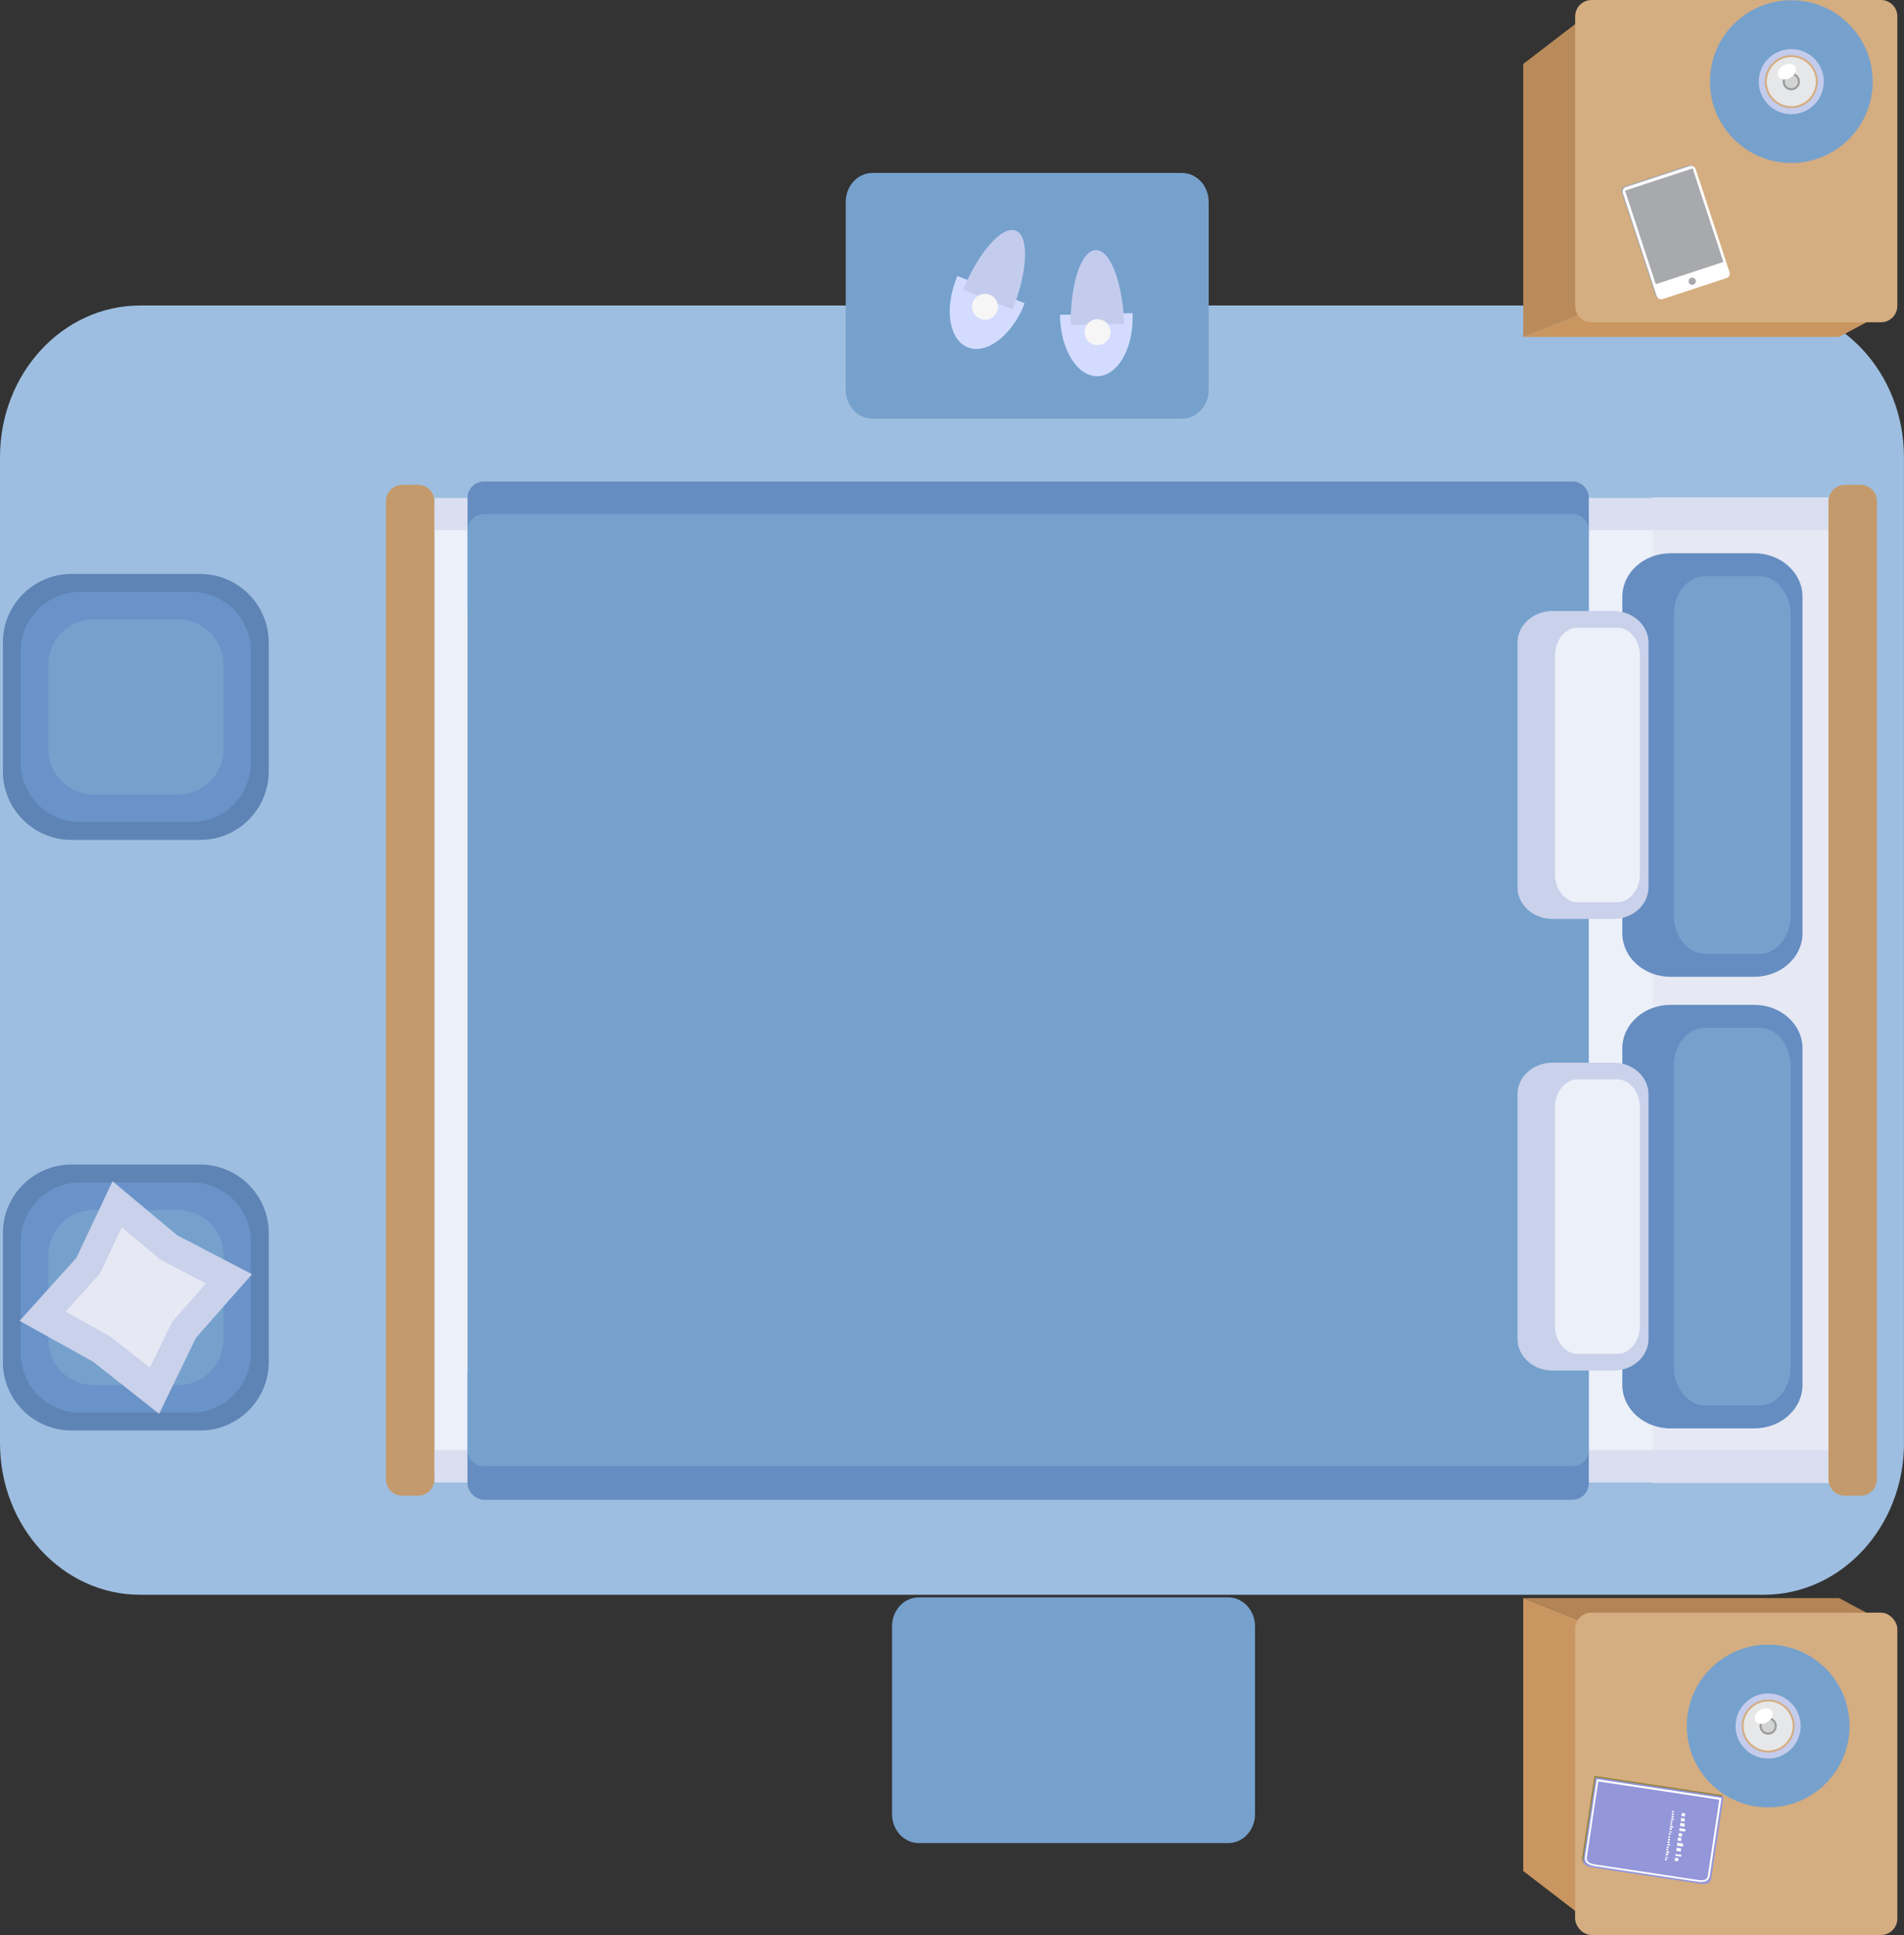 <?xml version="1.0" encoding="UTF-8"?>
<svg id="Layer_1" data-name="Layer 1" xmlns="http://www.w3.org/2000/svg" viewBox="0 0 328.93 334.19">
  <rect x="0" y="0" width="328.93" height="334.19" fill="#333333" stroke="none"/>
  <defs>
    <style>
      .cls-1 {
        fill: #d4ad81;
      }

      .cls-2 {
        fill: #91833f;
      }

      .cls-3 {
        fill: #fff;
      }

      .cls-4 {
        fill: #ba8b5a;
      }

      .cls-5 {
        fill: #d3dcff;
      }

      .cls-6 {
        fill: #a7a9ac;
      }

      .cls-7 {
        fill: #f6f6f6;
      }

      .cls-8 {
        fill: #b38556;
      }

      .cls-9 {
        fill: #9dbee0;
      }

      .cls-10 {
        fill: #c99661;
      }

      .cls-11 {
        fill: #658dc1;
      }

      .cls-12 {
        fill: #9496da;
      }

      .cls-13 {
        fill: #76a1cd;
      }

      .cls-14 {
        fill: #6993c9;
      }

      .cls-15 {
        fill: #c49a6c;
      }

      .cls-16 {
        fill: #c4cced;
      }

      .cls-17 {
        fill: #999;
      }

      .cls-18 {
        fill: #cad1ea;
      }

      .cls-19 {
        fill: #d1d3d4;
      }

      .cls-20 {
        fill: #e6e7e8;
      }

      .cls-21 {
        fill: #ecf0f9;
      }

      .cls-22 {
        fill: #d9def0;
      }

      .cls-23 {
        fill: #5e84b5;
      }

      .cls-24 {
        fill: #e6e8f4;
      }
    </style>
  </defs>
  <path class="cls-9" d="m328.93,249.24c0,14.47-10.85,26.19-24.22,26.19H24.22c-13.38,0-24.22-11.73-24.22-26.19V78.95c0-14.47,10.84-26.19,24.22-26.19h280.48c13.38,0,24.22,11.73,24.22,26.19v170.28Z"/>
  <g>
    <rect class="cls-21" x="75.04" y="87.44" width="241.53" height="167.15"/>
    <rect class="cls-24" x="285.54" y="85.91" width="31.04" height="170.21"/>
    <rect class="cls-22" x="75.04" y="85.99" width="241.53" height="5.57"/>
    <rect class="cls-22" x="75.04" y="250.47" width="241.53" height="5.57"/>
    <g>
      <path class="cls-11" d="m83.6,83.16h188.05c1.56,0,2.83,1.27,2.83,2.83v19.58c0,1.56-1.27,2.83-2.83,2.83H83.6c-1.56,0-2.83-1.27-2.83-2.83v-19.58c0-1.56,1.27-2.83,2.83-2.83Z"/>
      <rect class="cls-11" x="80.76" y="234.28" width="193.72" height="24.75" rx="2.83" ry="2.83"/>
      <path class="cls-13" d="m83.6,88.78h188.05c1.56,0,2.83,1.27,2.83,2.83v158.8c0,1.56-1.27,2.83-2.83,2.83H83.6c-1.56,0-2.83-1.27-2.83-2.83V91.62c0-1.56,1.27-2.83,2.83-2.83Z"/>
    </g>
    <path class="cls-15" d="m69.51,83.73h2.7c1.56,0,2.83,1.27,2.83,2.83v168.94c0,1.56-1.27,2.83-2.83,2.83h-2.7c-1.56,0-2.83-1.27-2.83-2.83V86.57c0-1.56,1.27-2.83,2.83-2.83Z"/>
    <path class="cls-15" d="m318.71,83.73h2.71c1.56,0,2.83,1.27,2.83,2.83v168.94c0,1.56-1.27,2.83-2.83,2.83h-2.71c-1.56,0-2.83-1.27-2.83-2.83V86.57c0-1.56,1.27-2.83,2.83-2.83Z"/>
    <g>
      <path class="cls-11" d="m288.6,168.7c-4.6,0-8.33-3.36-8.33-7.5v-58.15c0-4.14,3.73-7.5,8.33-7.5h14.46c4.6,0,8.33,3.36,8.33,7.5v58.15c0,4.15-3.73,7.5-8.33,7.5h-14.46Z"/>
      <path class="cls-13" d="m294.57,164.74c-2.99,0-5.41-3-5.41-6.69v-51.85c0-3.69,2.42-6.69,5.41-6.69h9.38c2.99,0,5.41,3,5.41,6.69v51.85c0,3.7-2.42,6.69-5.41,6.69h-9.38Z"/>
      <path class="cls-18" d="m268.22,158.71c-3.34,0-6.06-2.44-6.06-5.45v-42.28c0-3.01,2.71-5.45,6.06-5.45h10.51c3.35,0,6.06,2.44,6.06,5.45v42.28c0,3.01-2.71,5.45-6.06,5.45h-10.51Z"/>
      <path class="cls-21" d="m272.56,155.83c-2.17,0-3.93-2.18-3.93-4.86v-37.7c0-2.69,1.76-4.87,3.93-4.87h6.82c2.17,0,3.93,2.18,3.93,4.87v37.7c0,2.68-1.76,4.86-3.93,4.86h-6.82Z"/>
    </g>
    <g>
      <path class="cls-11" d="m288.6,246.7c-4.6,0-8.33-3.36-8.33-7.5v-58.15c0-4.14,3.73-7.5,8.33-7.5h14.46c4.6,0,8.33,3.36,8.33,7.5v58.15c0,4.14-3.73,7.5-8.33,7.5h-14.46Z"/>
      <path class="cls-13" d="m294.57,242.73c-2.99,0-5.41-3-5.41-6.69v-51.85c0-3.7,2.42-6.69,5.41-6.69h9.38c2.98,0,5.41,2.99,5.41,6.69v51.85c0,3.69-2.42,6.69-5.41,6.69h-9.38Z"/>
      <path class="cls-18" d="m268.22,236.71c-3.34,0-6.06-2.44-6.06-5.45v-42.28c0-3.01,2.71-5.45,6.06-5.45h10.51c3.35,0,6.06,2.44,6.06,5.45v42.28c0,3.01-2.71,5.45-6.06,5.45h-10.51Z"/>
      <path class="cls-21" d="m272.56,233.83c-2.17,0-3.93-2.18-3.93-4.86v-37.7c0-2.68,1.76-4.86,3.93-4.86h6.82c2.17,0,3.93,2.18,3.93,4.86v37.7c0,2.69-1.76,4.86-3.93,4.86h-6.82Z"/>
    </g>
  </g>
  <g>
    <polygon class="cls-4" points="263.15 58.19 263.15 11.05 274.85 2.07 274.85 53.6 263.15 58.19"/>
    <polygon class="cls-10" points="263.15 58.19 317.71 58.19 325.87 53.83 274.85 53.6 263.15 58.19"/>
    <path class="cls-1" d="m274.95,0h50c1.56,0,2.83,1.27,2.83,2.83v50c0,1.56-1.27,2.83-2.83,2.83h-50c-1.56,0-2.83-1.27-2.83-2.83V2.83c0-1.56,1.27-2.83,2.83-2.83Z"/>
  </g>
  <g>
    <g>
      <path class="cls-16" d="m310.61,22.91c4.66,0,8.43-3.77,8.43-8.43s-3.77-8.43-8.43-8.43-8.43,3.77-8.43,8.43,3.78,8.43,8.43,8.43Z"/>
      <path class="cls-13" d="m309.46,28.15c7.76,0,14.06-6.29,14.06-14.05S317.22.04,309.46.04s-14.05,6.29-14.05,14.05,6.29,14.05,14.05,14.05Zm0-8.43c-3.1,0-5.62-2.52-5.62-5.62s2.51-5.62,5.62-5.62,5.62,2.52,5.62,5.62-2.52,5.62-5.62,5.62Z"/>
    </g>
    <g>
      <path class="cls-20" d="m309.46,18.51c2.44,0,4.41-1.98,4.41-4.41s-1.97-4.41-4.41-4.41-4.41,1.98-4.41,4.41,1.98,4.41,4.41,4.41Z"/>
      <path class="cls-1" d="m309.46,18.68c-2.53,0-4.58-2.06-4.58-4.58s2.06-4.58,4.58-4.58,4.58,2.06,4.58,4.58-2.06,4.58-4.58,4.58Zm0-8.82c-2.34,0-4.24,1.9-4.24,4.24s1.9,4.24,4.24,4.24,4.24-1.9,4.24-4.24-1.9-4.24-4.24-4.24Z"/>
    </g>
    <g>
      <path class="cls-19" d="m309.46,15.42c.73,0,1.32-.59,1.32-1.32s-.59-1.32-1.32-1.32-1.32.59-1.32,1.32.59,1.32,1.32,1.32Z"/>
      <path class="cls-17" d="m309.46,15.59c-.82,0-1.49-.67-1.49-1.49s.67-1.5,1.49-1.5,1.49.67,1.49,1.5-.67,1.49-1.49,1.49Zm0-2.64c-.63,0-1.14.51-1.14,1.15s.51,1.15,1.14,1.15,1.15-.51,1.15-1.15-.51-1.15-1.15-1.15Z"/>
    </g>
    <path class="cls-3" d="m309.33,13.42c.79-.48,1.14-1.33.79-1.91-.35-.58-1.27-.65-2.06-.18-.79.48-1.14,1.33-.79,1.91.35.58,1.27.65,2.06.17Z"/>
  </g>
  <g>
    <path class="cls-6" d="m286.99,51.51c-.42.14-.88-.09-1.02-.52l-5.85-17.8c-.14-.42.09-.88.52-1.02l11.05-3.63c.42-.14.88.09,1.02.52l5.85,17.8c.14.43-.09.88-.52,1.02l-11.05,3.63Z"/>
    <path class="cls-3" d="m287.23,51.65c-.42.14-.88-.09-1.02-.51l-5.85-17.8c-.14-.42.09-.88.51-1.02l11.05-3.63c.42-.14.88.09,1.02.52l5.85,17.8c.14.42-.09.88-.52,1.02l-11.05,3.63Z"/>
    <rect class="cls-6" x="283.08" y="30.59" width="12.3" height="17.01" transform="translate(2.26 92.28) rotate(-18.2)"/>
    <path class="cls-6" d="m292.54,49.17c-.33.11-.68-.07-.79-.4-.11-.33.07-.68.4-.79.33-.11.68.07.79.4.11.33-.07.68-.4.79Z"/>
  </g>
  <g>
    <polygon class="cls-10" points="263.15 276 263.15 323.14 274.85 332.12 274.85 280.59 263.15 276"/>
    <polygon class="cls-8" points="263.15 276 317.71 276 325.87 280.36 274.85 280.59 263.15 276"/>
    <rect class="cls-1" x="272.11" y="278.52" width="55.67" height="55.67" rx="2.83" ry="2.83"/>
  </g>
  <g>
    <g>
      <path class="cls-16" d="m306.61,306.91c4.66,0,8.43-3.77,8.43-8.43s-3.77-8.43-8.43-8.43-8.43,3.77-8.43,8.43,3.78,8.43,8.43,8.43Z"/>
      <path class="cls-13" d="m305.46,312.15c7.76,0,14.06-6.29,14.06-14.05s-6.29-14.05-14.06-14.05-14.05,6.29-14.05,14.05,6.29,14.05,14.05,14.05Zm0-8.43c-3.1,0-5.62-2.52-5.62-5.62s2.51-5.62,5.62-5.62,5.62,2.52,5.62,5.62-2.52,5.62-5.62,5.62Z"/>
    </g>
    <g>
      <path class="cls-20" d="m305.46,302.51c2.44,0,4.41-1.98,4.41-4.41s-1.97-4.41-4.41-4.41-4.41,1.98-4.41,4.41,1.98,4.41,4.41,4.41Z"/>
      <path class="cls-1" d="m305.46,302.68c-2.53,0-4.58-2.06-4.58-4.58s2.06-4.58,4.58-4.58,4.58,2.06,4.58,4.58-2.06,4.58-4.58,4.58Zm0-8.82c-2.34,0-4.24,1.9-4.24,4.24s1.9,4.24,4.24,4.24,4.24-1.9,4.24-4.24-1.9-4.24-4.24-4.24Z"/>
    </g>
    <g>
      <path class="cls-19" d="m305.46,299.42c.73,0,1.32-.59,1.32-1.32s-.59-1.32-1.32-1.32-1.32.59-1.32,1.32.59,1.32,1.32,1.32Z"/>
      <path class="cls-17" d="m305.46,299.59c-.82,0-1.49-.67-1.49-1.49s.67-1.5,1.49-1.5,1.49.67,1.49,1.5-.67,1.49-1.49,1.49Zm0-2.64c-.63,0-1.14.51-1.14,1.15s.51,1.15,1.14,1.15,1.15-.51,1.15-1.15-.51-1.15-1.15-1.15Z"/>
    </g>
    <path class="cls-3" d="m305.33,297.42c.79-.48,1.14-1.33.79-1.91-.35-.58-1.27-.65-2.06-.18-.79.48-1.14,1.33-.79,1.91.35.58,1.27.65,2.06.17Z"/>
  </g>
  <g>
    <path class="cls-2" d="m297.43,310.03s.08,0,.13.01l-2.12,14.06c-.16,1.07-1.05,1.12-2.12.96l-18.25-2.75c-1.06-.16-1.9-.47-1.74-1.54l2.12-14.06,21.99,3.31Z"/>
    <path class="cls-12" d="m297.64,310.28s.08,0,.12.01l-2.12,14.06c-.16,1.07-1.05,1.12-2.12.96l-18.25-2.75c-1.07-.16-1.9-.47-1.74-1.54l2.12-14.05,21.99,3.31Z"/>
    <path class="cls-3" d="m293.93,325.04c-.22,0-.46-.02-.77-.07l-17.52-2.64c-.99-.15-1.98-.46-1.81-1.64l2.02-13.4.16.02,21.11,3.18s.06,0,.09.01h.17s0,.18,0,.18l-2,13.25c-.11.74-.58,1.1-1.43,1.1Zm-17.82-17.38l-1.97,13.09c-.11.74.32,1.1,1.54,1.28l17.52,2.64c.29.04.53.07.73.07.7,0,1.04-.25,1.12-.83l1.97-13.09-20.92-3.15Z"/>
    <polygon class="cls-3" points="289.39 320.84 289.31 321.37 289.9 321.46 289.98 320.93 289.39 320.84"/>
    <polygon class="cls-3" points="289.48 320.21 289.44 320.51 290.45 320.66 290.49 320.36 289.48 320.21"/>
    <rect class="cls-3" x="289.73" y="319.05" width=".54" height=".78" transform="translate(-69.37 558.17) rotate(-81.36)"/>
    <polygon class="cls-3" points="289.78 318.24 289.7 318.78 290.71 318.93 290.79 318.4 289.78 318.24"/>
    <rect class="cls-3" x="289.9" y="317.39" width=".54" height=".6" transform="translate(-66.22 558.75) rotate(-81.67)"/>
    <rect class="cls-3" x="290.02" y="316.58" width=".54" height=".6" transform="translate(-65.76 557.53) rotate(-81.56)"/>
    <polygon class="cls-3" points="290.16 315.75 290.09 316.19 291.1 316.34 291.17 315.9 290.16 315.75"/>
    <polygon class="cls-3" points="290.3 314.84 290.22 315.37 290.99 315.49 291.06 314.95 290.3 314.84"/>
    <rect class="cls-3" x="290.44" y="313.96" width=".54" height=".66" transform="translate(-62.84 555.73) rotate(-81.56)"/>
    <polygon class="cls-3" points="290.56 313.11 290.48 313.64 291.07 313.73 291.15 313.2 290.56 313.11"/>
    <g>
      <polygon class="cls-3" points="287.66 320.99 287.62 321.25 287.91 321.3 287.96 321.03 287.66 320.99"/>
      <polygon class="cls-3" points="287.71 320.68 287.69 320.82 288.19 320.9 288.21 320.75 287.71 320.68"/>
      <rect class="cls-3" x="287.83" y="320.1" width=".27" height=".39" transform="translate(-72.16 556.55) rotate(-81.31)"/>
      <rect class="cls-3" x="287.95" y="319.62" width=".27" height=".51" transform="translate(-70.21 558.47) rotate(-81.65)"/>
      <polygon class="cls-3" points="287.92 319.27 287.88 319.53 288.17 319.58 288.21 319.31 287.92 319.27"/>
      <polygon class="cls-3" points="287.98 318.87 287.94 319.13 288.23 319.18 288.27 318.91 287.98 318.87"/>
      <rect class="cls-3" x="288.16" y="318.36" width=".22" height=".5" transform="translate(-68.61 557.87) rotate(-81.7)"/>
      <polygon class="cls-3" points="288.11 318.01 288.07 318.27 288.45 318.33 288.49 318.07 288.11 318.01"/>
      <polygon class="cls-3" points="288.17 317.58 288.13 317.84 288.46 317.89 288.5 317.63 288.17 317.58"/>
      <polygon class="cls-3" points="288.24 317.15 288.2 317.41 288.49 317.46 288.53 317.19 288.24 317.15"/>
      <polygon class="cls-3" points="288.32 316.61 288.28 316.87 288.57 316.92 288.61 316.66 288.32 316.61"/>
      <polygon class="cls-3" points="288.37 316.3 288.34 316.45 288.84 316.52 288.86 316.37 288.37 316.3"/>
      <polygon class="cls-3" points="288.45 315.75 288.41 316.02 288.79 316.07 288.83 315.81 288.45 315.75"/>
      <rect class="cls-3" x="288.61" y="315.24" width=".27" height=".51" transform="translate(-66.57 553.52) rotate(-81.35)"/>
      <polygon class="cls-3" points="288.58 314.89 288.54 315.15 288.83 315.2 288.87 314.93 288.58 314.89"/>
      <polygon class="cls-3" points="288.64 314.49 288.6 314.76 288.89 314.8 288.93 314.54 288.64 314.49"/>
      <polygon class="cls-3" points="288.7 314.08 288.67 314.3 289.17 314.38 289.2 314.16 288.7 314.08"/>
      <rect class="cls-3" x="288.81" y="313.6" width=".27" height=".39" transform="translate(-63.76 553.69) rotate(-81.58)"/>
      <polygon class="cls-3" points="288.83 313.2 288.79 313.47 289.12 313.51 289.16 313.25 288.83 313.2"/>
      <rect class="cls-3" x="288.89" y="312.78" width=".27" height=".3" transform="translate(-63.32 552.32) rotate(-81.47)"/>
    </g>
  </g>
  <path class="cls-13" d="m208.81,67.32c0,2.76-2.07,4.99-4.62,4.99h-53.46c-2.55,0-4.62-2.24-4.62-4.99v-32.46c0-2.76,2.07-4.99,4.62-4.99h53.46c2.55,0,4.62,2.24,4.62,4.99v32.46Z"/>
  <g>
    <path class="cls-5" d="m195.67,54.45c.13,5.74-2.57,10.45-6.04,10.53-3.46.08-6.37-4.51-6.5-10.25,0-.12,0-.24,0-.36l12.52-.28c0,.12.02.24.02.36Z"/>
    <path class="cls-16" d="m189.3,43.19c2.5-.06,4.66,5.61,4.9,12.73l-9.23.21c-.08-7.13,1.83-12.88,4.33-12.94Z"/>
    <path class="cls-7" d="m189.56,55.13c-1.24.03-2.22,1.05-2.19,2.29.03,1.24,1.05,2.22,2.29,2.19,1.24-.03,2.22-1.05,2.19-2.29-.03-1.24-1.05-2.22-2.29-2.19Z"/>
  </g>
  <g>
    <path class="cls-5" d="m176.89,52.71c-2.16,5.32-6.51,8.57-9.72,7.27-3.21-1.3-4.06-6.67-1.9-11.99.05-.11.1-.22.14-.33l11.6,4.71c-.04.11-.08.23-.13.34Z"/>
    <path class="cls-16" d="m175.5,39.84c2.32.94,2.05,6.99-.55,13.63l-8.56-3.47c2.76-6.58,6.79-11.1,9.1-10.16Z"/>
    <path class="cls-7" d="m171.01,50.91c-1.15-.47-2.46.09-2.92,1.23-.46,1.15.09,2.45,1.23,2.92,1.15.47,2.45-.09,2.92-1.23.47-1.15-.09-2.45-1.23-2.92Z"/>
  </g>
  <path class="cls-13" d="m216.81,313.33c0,2.76-2.07,4.99-4.62,4.99h-53.46c-2.55,0-4.62-2.24-4.62-4.99v-32.46c0-2.76,2.07-4.99,4.62-4.99h53.46c2.55,0,4.62,2.24,4.62,4.99v32.46Z"/>
  <g>
    <path class="cls-23" d="m12.34,201.13h22.25c6.53,0,11.84,5.31,11.84,11.84v22.25c0,6.54-5.31,11.84-11.84,11.84H12.34c-6.53,0-11.84-5.31-11.84-11.84v-22.25c0-6.53,5.31-11.84,11.84-11.84Z"/>
    <path class="cls-14" d="m13.83,204.22h19.26c5.66,0,10.25,4.59,10.25,10.25v19.25c0,5.66-4.59,10.25-10.25,10.25H13.84c-5.66,0-10.25-4.59-10.25-10.25v-19.26c0-5.65,4.59-10.24,10.24-10.24Z"/>
    <path class="cls-13" d="m16.14,208.97h14.66c4.3,0,7.8,3.49,7.8,7.8v14.65c0,4.31-3.5,7.8-7.8,7.8h-14.65c-4.31,0-7.8-3.5-7.8-7.8v-14.65c0-4.3,3.49-7.8,7.8-7.8Z"/>
  </g>
  <g>
    <polygon class="cls-18" points="30.62 213.35 43.54 220.07 33.87 231.03 27.49 244.18 16.08 235.18 3.38 228.12 13.19 217.25 19.44 204.01 30.62 213.35"/>
    <polygon class="cls-24" points="27.79 217.61 35.59 221.67 29.75 228.28 25.89 236.22 19 230.79 11.34 226.53 17.26 219.96 21.03 211.97 27.79 217.61"/>
  </g>
  <g>
    <path class="cls-23" d="m12.34,99.13h22.25c6.53,0,11.84,5.31,11.84,11.84v22.25c0,6.54-5.31,11.84-11.84,11.84H12.34c-6.53,0-11.84-5.31-11.84-11.84v-22.25c0-6.54,5.31-11.84,11.84-11.84Z"/>
    <path class="cls-14" d="m13.83,102.22h19.26c5.66,0,10.25,4.59,10.25,10.25v19.25c0,5.66-4.59,10.25-10.25,10.25H13.84c-5.66,0-10.25-4.59-10.25-10.25v-19.26c0-5.65,4.59-10.24,10.24-10.24Z"/>
    <path class="cls-13" d="m16.14,106.97h14.66c4.3,0,7.8,3.49,7.8,7.8v14.65c0,4.31-3.5,7.8-7.8,7.8h-14.65c-4.3,0-7.8-3.49-7.8-7.8v-14.66c0-4.3,3.49-7.8,7.8-7.8Z"/>
  </g>
</svg>